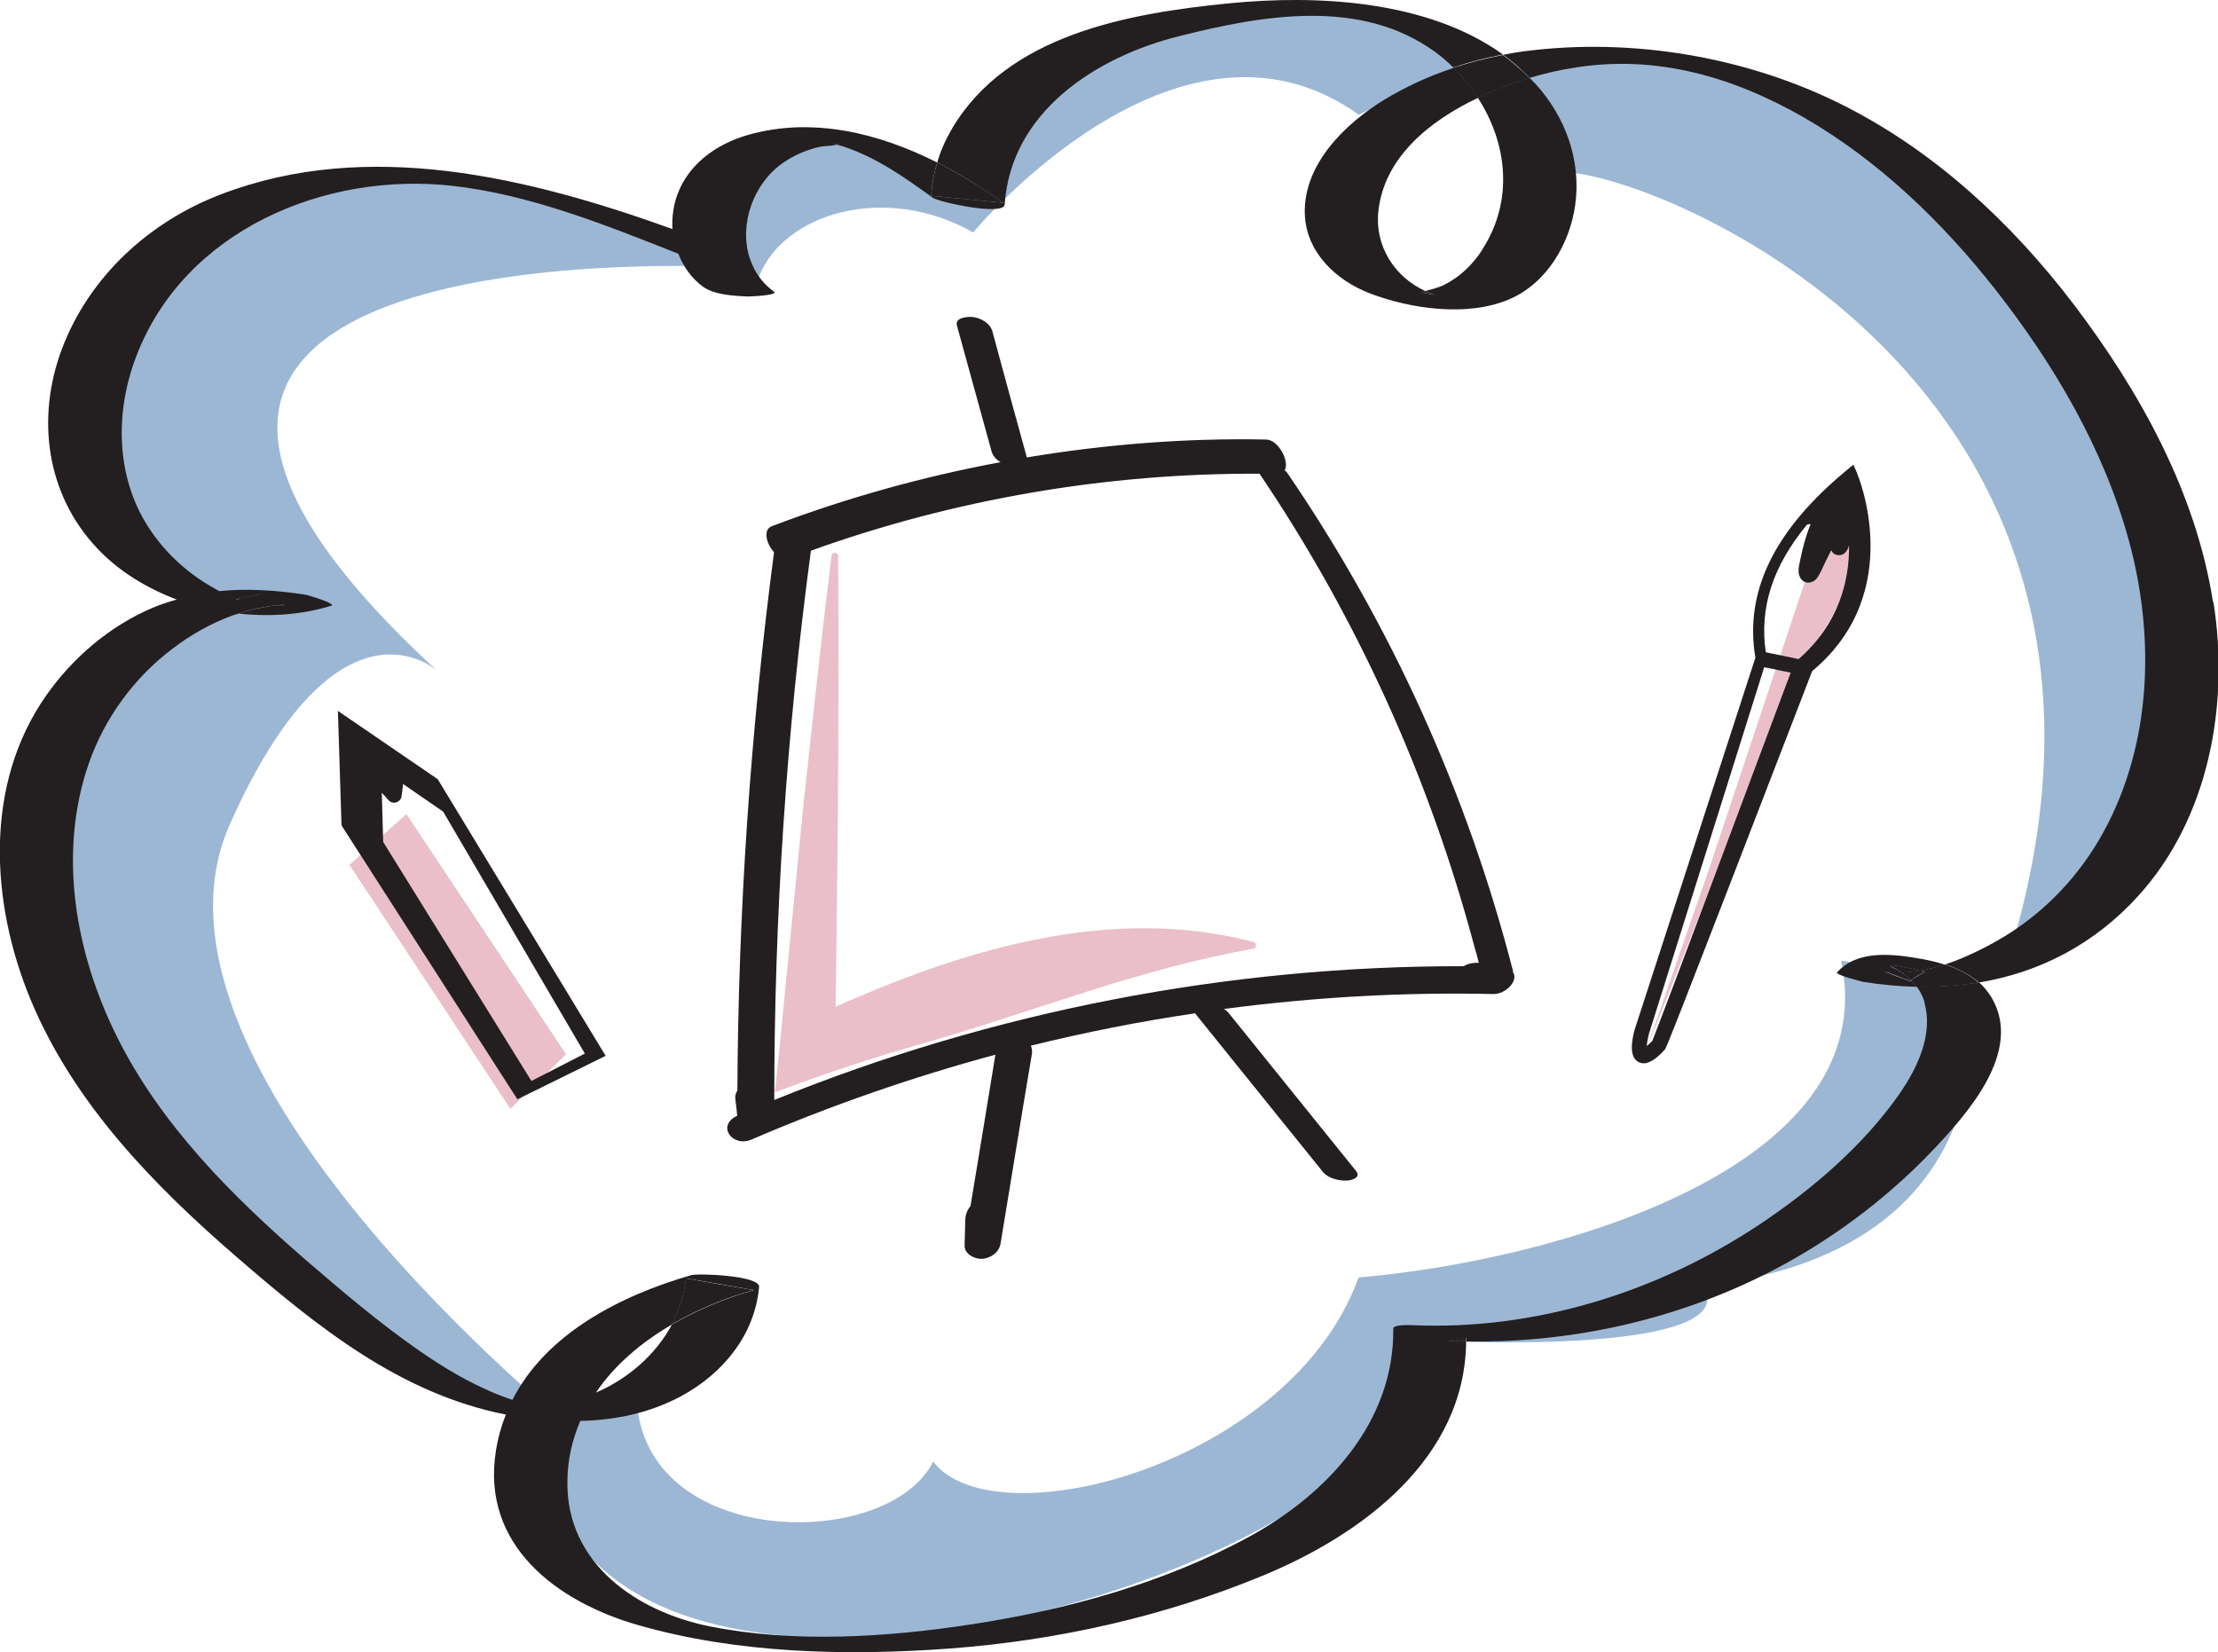 <?xml version="1.0" encoding="UTF-8"?><svg id="Layer_2" xmlns="http://www.w3.org/2000/svg" xmlns:xlink="http://www.w3.org/1999/xlink" viewBox="0 0 98 73"><defs><style>.cls-1{fill:#9cb7d4;}.cls-2{clip-path:url(#clippath);}.cls-3{fill:none;}.cls-4{fill:#eabfc9;}.cls-5{fill:#231f20;}</style><clipPath id="clippath"><rect class="cls-3" width="98" height="73"/></clipPath></defs><g id="Layer_2-2"><path class="cls-1" d="m32.22,11.8C10.2-.12-6.54,17.76,11.04,26.94.15,23.88-3.02,55.22,25.41,63.24c.02.46,0,0,0,0,0,0-20.06-16.05-15.25-26.83s9.17-6.76,9.17-6.76C-2.18,9.89,32.22,11.8,32.22,11.8Z"/><path class="cls-1" d="m68.98,7.6c4.24,0,26.94,9.29,20.06,33.71s0,0,0,0h0s3.44-1.49,5.85-9.29S87.9-1.46,66.92,3.13s0,0,0,0l2.06,4.47Z"/><path class="cls-1" d="m87.1,43.29c.23,2.41.99,12-11.85,13.53,1.91,3.06-11.29,2.44-11.29,2.44-2.62,10.86-36.48,20.03-39.81,5.89l.57-3.55,3.44.57c.69,6.31,11.12,6.31,13.07,2.41,2.75,3.55,15.82.11,18.8-8.14,8.25-.69,23.27-4.7,21.32-13.99l5.73.84Z"/><path class="cls-1" d="m33.52,12.26c1.07-2.83,5.58-4.2,9.48-1.99,0,0,9.02-10.93,17.04-5.2l4.87-2.38s-4.01-5.02-16.71-.52c-5.59,3.07-5.07,6.28-5.07,6.28,0,0-7.97-4.96-10.55-1.72s.94,5.52.94,5.52"/><polygon class="cls-4" points="17.96 35.97 15.44 38.21 22.55 48.99 25.01 46.58 17.96 35.97"/><path class="cls-4" d="m79.82,25.48l-4.36,13.07-2.75,7.91,6.76-17.08s3.04-3.55,2.29-5.73-1.26-.17-1.26-.17l-.69,2.01Z"/><path class="cls-4" d="m37.03,24.58c.07,6.34-.04,15.49-.14,21.92,0,0-1.72-1.21-1.72-1.21,6.2-2.95,13.33-5.48,20.22-3.67.15.04.13.28-.02.3-5,.88-9.6,2.74-14.44,4.14-2.22.62-4.54,1.39-6.69,2.2.11-.96,1.14-11.54,1.27-12.81.4-3.63.78-7.27,1.23-10.9.02-.17.3-.17.3.02h0Z"/></g><g id="Layer_1-2"><g class="cls-2"><path class="cls-5" d="m66.86,42.94c-2.02-7.88-5.41-15.36-10-22.07-.02-.03-.06-.06-.1-.09.23-.37-.26-1.35-.82-1.36-3.55-.07-7.09.21-10.57.79-.51-1.85-1.02-3.7-1.52-5.56-.1-.37-.48-.58-.84-.64-.2-.03-.83,0-.73.37.51,1.85,1.02,3.71,1.53,5.56.06.21.21.37.4.48-3.44.64-6.82,1.58-10.11,2.83-.4.15-.24.78.1,1.15-1.04,7.89-1.58,15.83-1.62,23.79-.07.1-.11.22-.09.37.03.24.06.47.08.71,0,0,0,.01,0,.03-.93.43-.21,1.41.63,1.05,3.51-1.51,7.11-2.76,10.78-3.75-.36,2.23-.73,4.46-1.1,6.69-.14.16-.22.37-.23.6-.01.38-.02.76-.03,1.14-.01.39.46.61.78.59.38-.03.75-.29.81-.68.46-2.78.91-5.57,1.38-8.35.03-.15,0-.28-.04-.39,2.4-.59,4.82-1.07,7.26-1.43.01.02.01.03.03.05,1.87,2.32,3.75,4.65,5.62,6.97.23.28.72.39,1.06.37.23-.01.63-.14.39-.43-1.87-2.32-3.75-4.65-5.62-6.97-.05-.07-.12-.12-.21-.18,3.94-.52,7.92-.75,11.91-.66.54.01,1.12-.6.86-.96h-.02Zm-2.19-.25c-10.42-.02-20.81,1.99-30.46,5.91,0-8.12.54-16.23,1.62-24.27,6.35-2.28,13.07-3.43,19.82-3.4,4.31,6.37,7.51,13.45,9.49,20.88.07.24.14.48.2.73-.23-.01-.48.03-.67.15Z"/><path class="cls-5" d="m14.62,26.78c.33-.1-1.09-.5-1.09-.5-1.29-.2-2.6-.29-3.88-.16.26.14.55.29.78.36.03-.01.08-.03.19-.05.3-.06.59-.1.89-.19l1.08.5s.05,0,.08,0c-.12,0-.24,0-.36,0-.22.01-.44.05-.66.09-.38.07-.74.16-1.1.28,1.39.15,2.8.05,4.06-.34Z"/><path class="cls-5" d="m84.11,43.03c.12.09.23.19.33.29.19-.2.4-.25.61-.4-.07-.01-.13-.03-.2-.05-.28.05-.56.09-.83.09.03.02.07.04.1.07h0Z"/><path class="cls-5" d="m30.3,56.48c-.07.73-.29,1.41-.63,2.04,1.15-.67,2.4-1.18,3.62-1.52-1-.17-1.99-.34-3-.52Z"/><path class="cls-5" d="m84.11,43.03s-.07-.04-.1-.07c-.26,0-.51,0-.76-.05.38.14.77.28,1.15.43,0-.01.02-.01.03-.03-.1-.1-.21-.2-.33-.29h0Z"/><path class="cls-5" d="m23.61,62.1h-.11c.26,0,.21,0,.11,0Z"/><path class="cls-5" d="m10.72,26.5c-.06.03-.16.02-.29-.01-.1.05.22.05.29.01Z"/><path class="cls-5" d="m36.77,6.35c.07.01.12.03.19.05.01,0,.03,0,.05-.01.19,0,.11,0-.23-.04Z"/><path class="cls-5" d="m62.77,12.92s.05,0,.07.01c.49.1.64.12.43.05-.1-.03-.2-.07-.29-.12h-.01c-.05.01-.1.03-.16.05t-.05.01h0Z"/><path class="cls-5" d="m63.95,59.26c.27.01.55,0,.82,0,0-.05,0-.1,0-.16-.28.05-.55.1-.83.15h0Z"/><path class="cls-5" d="m84.85,42.88c.07.01.12.03.2.05-.21.16-.42.21-.61.4.08.09.16.18.23.27.93.02,1.85-.04,2.75-.19-.42-.37-.94-.62-1.49-.8-.36.12-.72.21-1.08.27h0Z"/><path class="cls-5" d="m83.79,42.82c.08.05.16.1.23.15.27,0,.55-.04.83-.09-1.28-.29-1.64-.31-1.06-.06Z"/><path class="cls-5" d="m65.29,4.32c.75-.35,1.53-.65,2.29-.87-.36-.37-.76-.71-1.18-1.02-.74.14-1.48.33-2.2.57.42.4.78.84,1.09,1.32h0Z"/><path class="cls-5" d="m44.33,8.96c-.91-.65-1.89-1.26-2.92-1.78-.14.48-.23.96-.27,1.47,1.06.1,2.12.21,3.19.31h0Z"/><path class="cls-5" d="m85.03,44.31c.4,1.41-.33,2.9-1.11,4.03-1.6,2.28-3.83,4.19-6.13,5.73-4.52,3.02-9.96,4.72-15.4,4.48-.07,0-.83-.04-.83.15.05,4.15-2.95,7.34-6.39,9.21-3.73,2.03-8.02,3.21-12.19,3.85-3.77.58-7.89.85-11.66.09-3.19-.65-6.29-2.77-6.25-6.37,0-.99.22-1.88.57-2.7,1.54-.03,3.07-.35,4.45-1.09,1.84-.99,3.26-2.7,3.45-4.83.05-.5-2.67-.61-3-.52-3.12.9-6.41,2.58-7.9,5.51-.41-.14-.81-.29-1.21-.48-1.03-.47-2-1.06-2.93-1.71-1.75-1.22-3.39-2.61-5-4-3.25-2.82-6.41-5.97-8.35-9.89-1.82-3.67-2.6-8.07-1.23-12.03.7-2.01,2-3.79,3.69-5.07.81-.62,1.71-1.13,2.67-1.48.1-.03.2-.06.29-.09.36-.12.73-.22,1.1-.28.22-.04.44-.07.66-.09.12-.01.24-.01.36,0-.04,0-.07,0-.08,0q-.06,0,0,0l-1.08-.5c-.29.09-.59.13-.89.19-.11.02-.16.04-.19.05.12.03.22.05.29.01-.06.03-.38.03-.29-.01-.23-.07-.52-.21-.78-.36-.22-.12-.42-.25-.5-.29-1.04-.63-1.96-1.51-2.62-2.54-1.45-2.25-1.47-5.11-.52-7.56,2.13-5.55,8.33-8.14,13.96-7.51,3.45.39,6.76,1.73,9.98,3,.22.56.57,1.07,1.08,1.45.51.37,1.36.41,1.97.44.14,0,1.41-.05,1.17-.22-.43-.31-.74-.71-.93-1.14-.05-.11-.1-.23-.14-.35-.47-1.47.16-3.28,1.47-4.19.49-.34,1.04-.58,1.62-.71.23-.05.53-.03.76-.1-.07-.02-.12-.04-.19-.05.34.04.42.05.23.04-.01,0-.03,0-.05.01.1.03.2.05.29.08,1.45.47,2.73,1.37,3.95,2.26.29.21,3.15.82,3.19.31.28-4.12,4.06-6.53,7.7-7.44,3.69-.93,8.02-1.7,11.31.69.29.21.56.44.81.69.72-.24,1.45-.43,2.2-.57C63.05,0,58.18-.24,54.27.15c-4.4.44-9.75,1.37-12.21,5.54-.28.48-.5.97-.65,1.49,1.03.52,2.01,1.13,2.92,1.78-1.06-.1-2.12-.21-3.19-.31.03-.5.12-.99.27-1.47-2.58-1.3-5.48-2.02-8.32-1.23-1.47.41-2.8,1.37-3.24,2.89-.12.42-.16.85-.14,1.28-6.39-2.3-13.46-4.01-19.93-1.54-3.18,1.21-5.85,3.64-7.06,6.88-1.12,3.02-.68,6.37,1.56,8.75.94,1.01,2.18,1.77,3.53,2.28-.36.1-.73.22-1.08.37-1.88.8-3.52,2.2-4.69,3.87-2.76,3.93-2.46,9.16-.69,13.43,1.9,4.58,5.43,8.2,9.11,11.38,3.56,3.08,7.22,6.04,11.89,6.96-.2.5-.35,1.04-.44,1.61-.66,4.17,2.71,6.67,6.28,7.69,4.38,1.26,9.21,1.37,13.73,1.04,4.76-.35,9.51-1.41,13.94-3.25,4.33-1.8,8.88-5.16,8.92-10.33-.27,0-.55,0-.82,0,.28-.05.55-.1.83-.15,0,.05,0,.1,0,.16,5,.08,10-1.12,14.37-3.59,2.29-1.3,4.4-2.93,6.22-4.84,1.52-1.6,4.01-4.36,2.63-6.74-.16-.27-.35-.5-.57-.7-.89.15-1.81.21-2.75.19.16.22.28.46.35.71h-.01Zm-55.35,14.21c.34-.63.56-1.32.63-2.04,1,.17,1.99.34,3,.52-1.23.35-2.48.86-3.62,1.52-.71,1.33-1.94,2.4-3.36,3.01.83-1.23,2.02-2.23,3.36-3.01Zm-6.18,3.59h.11c.1,0,.14,0-.11,0Z"/><path class="cls-5" d="m97.78,26.6c-.76-4.85-3.23-9.3-6.16-13.16-2.74-3.59-6.11-6.73-10.14-8.77-4.26-2.16-9.36-3.02-14.09-2.41-.33.04-.65.1-.98.16.42.3.81.64,1.18,1.02.67-.2,1.32-.35,1.92-.44,3.63-.61,7.06.39,10.21,2.2,3.3,1.91,6.1,4.61,8.45,7.6,2.57,3.28,4.76,6.99,5.88,11.04,1.17,4.25,1.04,9-1.11,12.92-1.04,1.9-2.54,3.5-4.4,4.63-.74.44-1.65.91-2.59,1.22.55.18,1.06.43,1.49.8,2.65-.44,5.08-1.67,7.04-3.83,3.13-3.45,4.03-8.47,3.32-12.97h-.01Z"/><path class="cls-5" d="m81.17,42.95c-.12.13,1.16.43,1.15.43.79.13,1.57.2,2.35.22-.07-.1-.15-.19-.23-.27,0,0-.02.01-.03.03-.38-.14-.77-.28-1.15-.43.25.04.5.05.76.05-.07-.05-.15-.1-.23-.15-.58-.25-.21-.23,1.06.06.36-.07.72-.15,1.08-.27-.31-.1-.64-.18-.96-.24-1.24-.22-2.86-.46-3.8.58Z"/><path class="cls-5" d="m65.49,11.04c-.42.65-.98,1.19-1.67,1.54-.28.14-.56.2-.85.28h.01c.1.05.19.09.29.12.2.07.06.05-.43-.05-.02-.01-.05-.01-.07-.01-.07,0-.1.03,0,0,.01,0,.02,0,.05-.01.05-.02.1-.03.16-.05-1.37-.62-2.24-2-2.08-3.51.24-2.34,2.19-3.98,4.41-5.03-.31-.48-.68-.92-1.09-1.32-1.08.36-2.11.83-3.08,1.42-1.72,1.06-3.54,2.83-3.49,5.01.05,1.71,1.37,2.95,2.87,3.53,1.81.69,4.31,1.05,6.15.27,1.66-.7,2.69-2.45,2.93-4.18.27-1.97-.43-3.88-1.75-5.34-.08-.09-.18-.18-.27-.27-.76.22-1.54.51-2.29.87,1.3,2,1.61,4.54.2,6.72h0Z"/><path class="cls-5" d="m82.07,20.94l-.18-.41-.35.29c-3.17,2.64-4.47,5.34-3.98,8.24l-5.34,16.45c-.14.52-.23,1.2.17,1.41.08.04.16.06.23.06.32,0,.65-.29.94-.61.06-.07.12-.14,6.51-16.72,4.2-3.49,2.01-8.67,1.99-8.72h0Zm-.65,2.11h0s0,0,0,0h0,0Zm-8.41,22.93c-.1.11-.19.19-.25.24.01-.15.05-.35.09-.52l5.1-16.22,1.17.24c-1.73,4.64-5.79,15.48-6.11,16.26h0Zm6.46-16.86l-1.25-.26-.2-.04c-.29-1.98.31-3.81,1.82-5.64.05-.01.11-.02.16-.03-.11.28-.21.58-.29.87-.07.26-.13.51-.18.77-.05.24-.12.52.02.75.18.3.57.24.75-.02.14-.21.24-.46.35-.69.08-.17.18-.35.26-.52.02.04.05.08.08.12.13.12.33.13.47.04.14-.09.19-.23.24-.37h0c.01,1.54-.43,3.45-2.24,5.03h.01Z"/><path class="cls-5" d="m19.33,34.42l-4.4-3.01.16,5.06,7.77,12.1,3.9-1.92-7.43-12.24Zm-2.4,2.78l-.06-2.17c.1.1.2.21.29.32.09.1.22.14.35.1.12-.04.22-.14.23-.27.03-.18.05-.36.07-.54l1.77,1.22,6.26,10.69-2.36,1.21-6.55-10.56h0Z"/></g></g></svg>